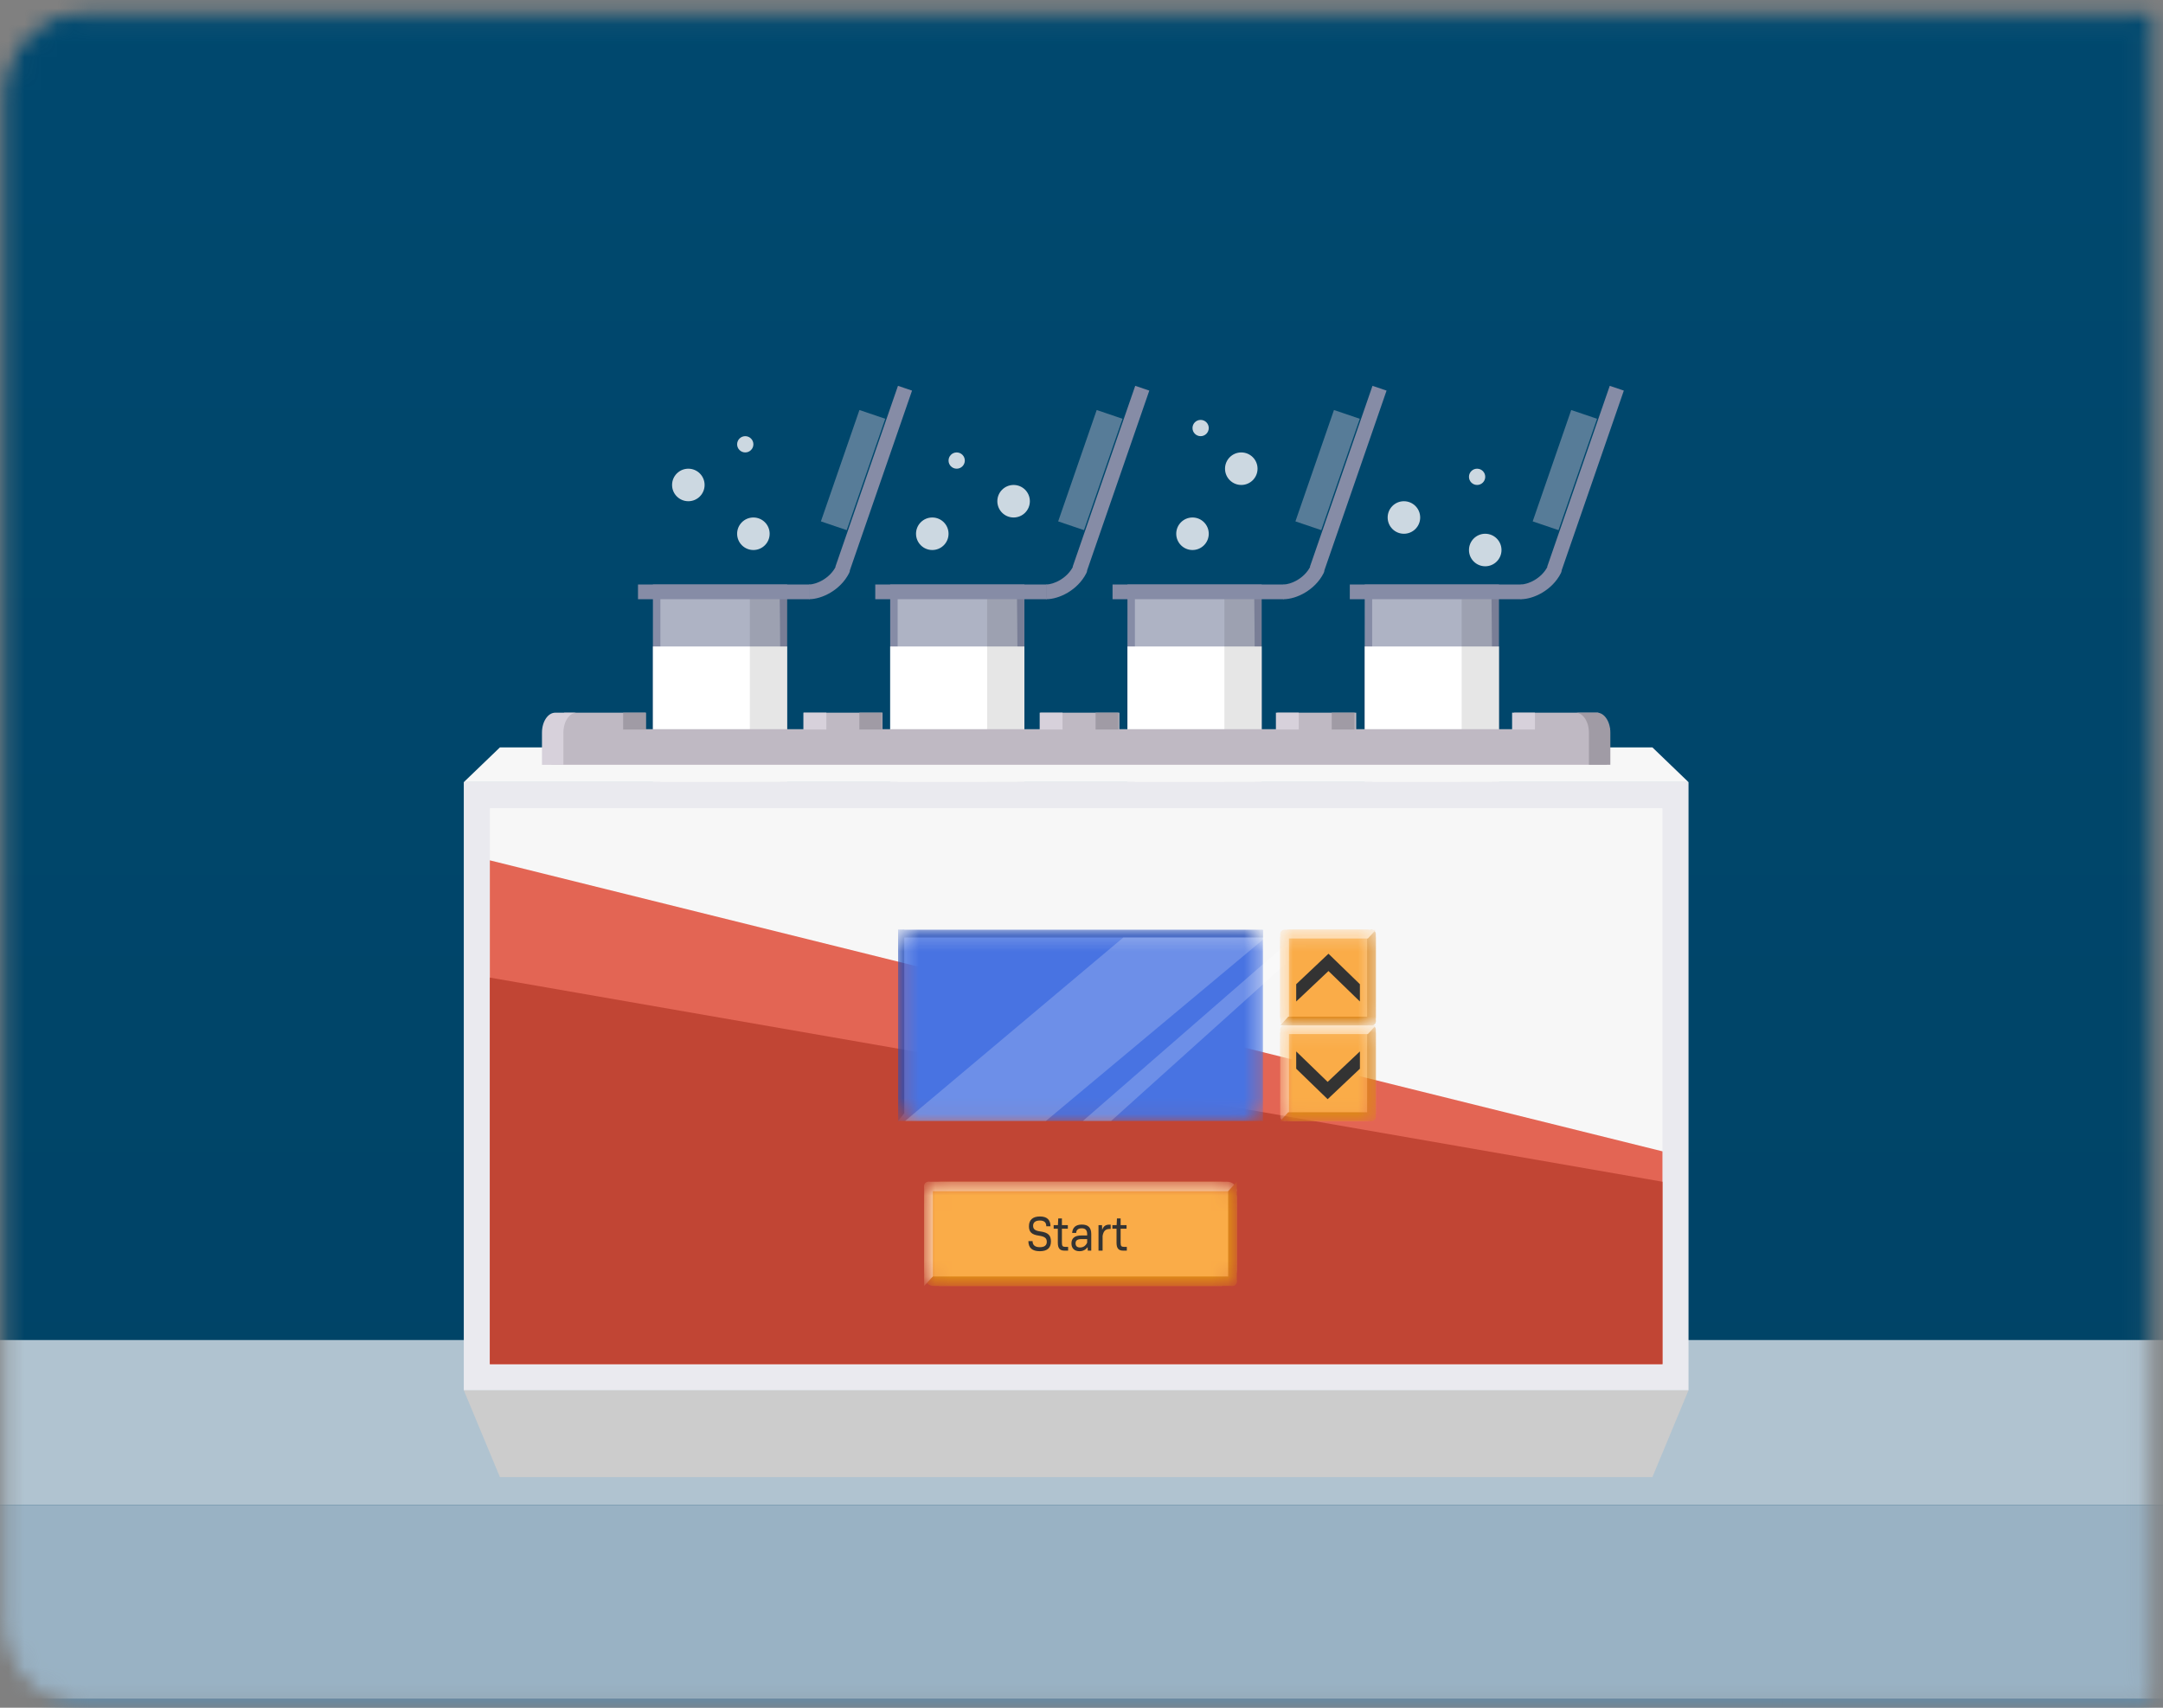 <svg width="133" height="105" viewBox="0 0 133 105" fill="none" xmlns="http://www.w3.org/2000/svg">
<rect x="0" y="0" width="133" height="105" fill="#808080" stroke="none"/>
<mask id="mask0" mask-type="alpha" maskUnits="userSpaceOnUse" x="0" y="0" width="133" height="105">
<path d="M5.325 1.318H131.825V104.318H5.325C2.839 104.318 0.825 102.304 0.825 99.818V5.818C0.825 3.333 2.839 1.318 5.325 1.318Z" fill="#003E6B" stroke="#668BA6"/>
</mask>
<g mask="url(#mask0)">
<g clip-path="url(#clip0)">
<rect width="205" height="132" transform="translate(0.325 0.818)" fill="#336589"/>
<path opacity="0.3" d="M102.345 85.401L70.524 69.222L-14.387 123.527L21.113 142.43L102.345 85.401Z" fill="#C4C4C4"/>
<path opacity="0.1" d="M66.526 -20.007L221.635 46.954L210.761 105.585L113.858 62.013L102.345 85.401L70.683 69.382L66.526 -20.007Z" fill="#AAAAAA"/>
<path opacity="0.2" d="M102.345 85.081L114.658 61.692L38.17 112.794L37.263 113.435L19.034 144.032L102.345 85.081Z" fill="#D0D0D0"/>
<path d="M114.498 62.013L38.382 112.794L39.022 112.954L84.915 134.26L220.356 145.634L212.68 106.547L114.498 62.013Z" fill="#C4C4C4" fill-opacity="0.3"/>
<path d="M66.846 -16.803L70.684 69.222L0.165 114.236L-8.63 116.799V23.887L66.846 -16.803Z" fill="white" fill-opacity="0.1"/>
<path d="M208.523 41.828L90.192 -10.396L34.865 -0.143L-3.513 21.323L-6.071 27.09L-11.188 33.177" stroke="#F2F2F2" stroke-opacity="0.3" stroke-width="6"/>
<path opacity="0.4" d="M224.513 112.746L114.214 61.507L41.388 112.108L41.261 112.023L130.534 153.559L158.342 153.644H224.513V112.746Z" fill="#B2D3DC"/>
<path opacity="0.8" d="M160.551 153.601L41.261 96.935L114.214 46.313L224.513 97.553V153.601H160.551Z" fill="#B2D3DC"/>
<path opacity="0.2" d="M224.514 112.746L114.214 61.507V46.313L224.514 97.553V112.746Z" fill="#B2D3DC"/>
<path opacity="0.5" d="M130.648 153.643L41.261 112.153V96.935L160.231 153.483L130.648 153.643Z" fill="#B2D3DC"/>
<path opacity="0.5" d="M94.03 64.095L114.178 50.158V63.614L94.03 77.551V64.095Z" fill="#376B79"/>
<path opacity="0.6" d="M120.894 53.042L114.178 50.158V63.614L120.894 66.498V53.042Z" fill="#2E5D6B"/>
<path opacity="0.7" d="M120.894 66.498L114.178 63.614L93.87 77.711L100.426 80.595L120.894 66.498Z" fill="#2E5D6B"/>
<path opacity="0.5" d="M71.003 80.435L91.152 66.498V79.954L71.003 93.891V80.435Z" fill="#376B79"/>
<path opacity="0.6" d="M97.868 69.382L91.152 66.498V79.954L97.868 82.838V69.382Z" fill="#2E5D6B"/>
<path opacity="0.7" d="M97.868 82.838L91.152 79.954L71.003 93.891L77.4 96.935L97.868 82.838Z" fill="#2E5D6B"/>
<path opacity="0.5" d="M48.296 96.134L68.445 82.197V95.654L48.296 109.751V96.134Z" fill="#376B79"/>
<path opacity="0.6" d="M75.161 85.081L68.445 82.197V95.654L75.161 98.537V85.081Z" fill="#2E5D6B"/>
<path opacity="0.7" d="M75.161 98.537L68.445 95.653L48.296 109.75L54.693 112.634L75.161 98.537Z" fill="#2E5D6B"/>
<path d="M217.158 86.683L69.085 19.401L-5.112 59.77V137.945L23.831 135.863C23.831 135.863 36.944 113.756 37.263 113.435C37.583 113.115 38.223 112.634 38.703 112.795C39.182 112.955 87.954 135.863 87.954 135.863L211.082 137.945L217.158 86.683Z" fill="#00AEEF" fill-opacity="0.3"/>
<path d="M168.866 136.023L-4.153 60.091L-9.589 136.023H23.671C23.671 136.023 36.783 114.397 37.103 113.596C37.423 112.795 38.383 112.635 39.022 112.955C39.662 113.275 82.996 133.46 82.996 133.46L168.866 136.023Z" fill="#00AEEF" fill-opacity="0.3"/>
</g>
<path d="M447.325 -329.182H-336.675V300.547H447.325V-329.182Z" fill="url(#paint0_linear)"/>
<path d="M-312.649 93.167V263.877H-202.547V144.386H347.051V263.877H353.751V93.167H-312.649Z" fill="#668BA6"/>
<path d="M353.322 92.538H-324.199V104.437H353.322V92.538Z" fill="#99B2C4"/>
<g opacity="0.2">
<g opacity="0.2">
<path opacity="0.2" d="M109.606 104.438H-238.57V111.765H109.606V104.438Z" fill="#7D7D7D"/>
</g>
</g>
<path d="M353.322 82.391H-313.53L-324.199 92.538H353.322V82.391Z" fill="#B0C3D0"/>
</g>
<path d="M44.278 61.533C43.872 61.533 43.252 61.386 42.91 61.28C42.567 61.175 42.289 59.952 42.289 59.952C41.391 56.496 40.175 51.41 40.148 48.345C40.142 47.737 40.147 35.938 40.147 35.938H40.835H48.401V48.345C48.401 51.511 46.973 56.496 46.075 59.952C46.075 59.952 45.797 61.175 45.455 61.28C45.112 61.386 44.492 61.533 44.086 61.533" fill="#868CA6"/>
<path opacity="0.7" d="M44.253 61.108C43.89 61.108 43.334 60.982 43.034 60.876C42.735 60.792 42.478 59.675 42.478 59.675C41.666 56.577 40.841 52.01 40.606 49.291C40.606 47.892 40.606 37.574 40.606 37.574V36.583H47.942C47.942 36.583 48.071 47.858 47.942 49.291C47.707 52.01 46.692 56.556 45.879 59.654C45.879 59.654 45.622 60.75 45.323 60.855C45.023 60.94 44.467 61.087 44.104 61.087" fill="#C0C3D2"/>
<rect x="39.23" y="35.938" width="10.546" height="0.905" fill="#868CA6"/>
<rect x="40.148" y="39.749" width="8.253" height="7.238" fill="white"/>
<path d="M46.108 36.842H48.401C48.401 36.842 48.401 47.501 48.401 48.834C48.401 50.166 47.483 54.386 47.483 54.386C47.483 54.386 45.75 60.951 45.65 61.048C45.549 61.145 44.274 61.27 44.274 61.27L46.108 48.834V36.842Z" fill="black" fill-opacity="0.1"/>
<rect opacity="0.5" width="7.246" height="1.676" transform="matrix(-0.327 0.945 -0.947 -0.321 54.433 25.748)" fill="#AFB3C5"/>
<path fill-rule="evenodd" clip-rule="evenodd" d="M52.26 35.061L56.08 24.016L55.215 23.723L51.366 34.851L51.381 34.856C51.197 35.206 50.909 35.476 50.597 35.662C50.271 35.855 49.951 35.937 49.746 35.937V36.842C50.151 36.842 50.631 36.697 51.067 36.438C51.509 36.175 51.938 35.777 52.212 35.234C52.241 35.178 52.256 35.119 52.26 35.061Z" fill="#868CA6"/>
<path d="M58.867 61.533C58.461 61.533 57.841 61.386 57.498 61.28C57.156 61.175 56.878 59.952 56.878 59.952C55.98 56.496 54.764 51.41 54.736 48.345C54.731 47.737 54.736 35.938 54.736 35.938H55.424H62.989V48.345C62.989 51.511 61.562 56.496 60.664 59.952C60.664 59.952 60.386 61.175 60.044 61.28C59.701 61.386 59.081 61.533 58.675 61.533" fill="#868CA6"/>
<path opacity="0.7" d="M58.842 61.108C58.479 61.108 57.923 60.982 57.623 60.876C57.324 60.792 57.067 59.675 57.067 59.675C56.254 56.577 55.43 52.01 55.195 49.291C55.195 47.892 55.195 37.574 55.195 37.574V36.583H62.531C62.531 36.583 62.659 47.858 62.531 49.291C62.296 52.01 61.28 56.556 60.468 59.654C60.468 59.654 60.211 60.75 59.912 60.855C59.612 60.94 59.056 61.087 58.693 61.087" fill="#C0C3D2"/>
<rect x="53.819" y="35.938" width="10.546" height="0.905" fill="#868CA6"/>
<rect x="54.736" y="39.749" width="8.253" height="7.238" fill="white"/>
<path d="M60.697 36.842H62.989C62.989 36.842 62.989 47.501 62.989 48.834C62.989 50.166 62.072 54.386 62.072 54.386C62.072 54.386 60.339 60.951 60.238 61.048C60.138 61.145 58.863 61.27 58.863 61.27L60.697 48.834V36.842Z" fill="black" fill-opacity="0.1"/>
<rect opacity="0.5" width="7.246" height="1.676" transform="matrix(-0.327 0.945 -0.947 -0.321 69.022 25.748)" fill="#AFB3C5"/>
<path fill-rule="evenodd" clip-rule="evenodd" d="M66.849 35.061L70.669 24.016L69.804 23.723L65.955 34.851L65.97 34.856C65.786 35.206 65.498 35.476 65.186 35.662C64.859 35.855 64.54 35.937 64.335 35.937V36.842C64.74 36.842 65.22 36.697 65.656 36.438C66.098 36.175 66.527 35.777 66.801 35.234C66.83 35.178 66.845 35.119 66.849 35.061Z" fill="#868CA6"/>
<path d="M73.457 61.533C73.05 61.533 72.43 61.386 72.088 61.28C71.746 61.175 71.468 59.952 71.468 59.952C70.569 56.496 69.353 51.41 69.326 48.345C69.32 47.737 69.326 35.938 69.326 35.938H70.013H77.579V48.345C77.579 51.511 76.151 56.496 75.253 59.952C75.253 59.952 74.975 61.175 74.633 61.28C74.291 61.386 73.67 61.533 73.264 61.533" fill="#868CA6"/>
<path opacity="0.7" d="M73.432 61.108C73.068 61.108 72.512 60.982 72.213 60.876C71.913 60.792 71.656 59.675 71.656 59.675C70.844 56.577 70.019 52.01 69.784 49.291C69.784 47.892 69.784 37.574 69.784 37.574V36.583H77.12C77.12 36.583 77.249 47.858 77.12 49.291C76.885 52.01 75.87 56.556 75.057 59.654C75.057 59.654 74.8 60.75 74.501 60.855C74.202 60.94 73.645 61.087 73.282 61.087" fill="#C0C3D2"/>
<rect x="68.409" y="35.938" width="10.546" height="0.905" fill="#868CA6"/>
<rect x="69.326" y="39.749" width="8.253" height="7.238" fill="white"/>
<path d="M75.286 36.842H77.579C77.579 36.842 77.579 47.501 77.579 48.834C77.579 50.166 76.662 54.386 76.662 54.386C76.662 54.386 74.928 60.951 74.828 61.048C74.727 61.145 73.452 61.27 73.452 61.27L75.286 48.834V36.842Z" fill="black" fill-opacity="0.1"/>
<rect opacity="0.5" width="7.246" height="1.676" transform="matrix(-0.327 0.945 -0.947 -0.321 83.611 25.748)" fill="#AFB3C5"/>
<path fill-rule="evenodd" clip-rule="evenodd" d="M81.438 35.061L85.258 24.016L84.393 23.723L80.544 34.851L80.559 34.856C80.375 35.206 80.087 35.476 79.775 35.662C79.449 35.855 79.129 35.937 78.924 35.937V36.842C79.329 36.842 79.809 36.697 80.245 36.438C80.687 36.175 81.117 35.777 81.391 35.234C81.419 35.178 81.434 35.119 81.438 35.061Z" fill="#868CA6"/>
<path d="M88.045 61.533C87.639 61.533 87.019 61.386 86.677 61.28C86.334 61.175 86.056 59.952 86.056 59.952C85.158 56.496 83.942 51.41 83.915 48.345C83.909 47.737 83.915 35.938 83.915 35.938H84.602H92.168V48.345C92.168 51.511 90.74 56.496 89.842 59.952C89.842 59.952 89.564 61.175 89.222 61.28C88.879 61.386 88.259 61.533 87.853 61.533" fill="#868CA6"/>
<path opacity="0.7" d="M88.02 61.108C87.657 61.108 87.101 60.982 86.801 60.876C86.502 60.792 86.245 59.675 86.245 59.675C85.433 56.577 84.608 52.01 84.373 49.291C84.373 47.892 84.373 37.574 84.373 37.574V36.583H91.709C91.709 36.583 91.838 47.858 91.709 49.291C91.474 52.01 90.459 56.556 89.646 59.654C89.646 59.654 89.389 60.75 89.09 60.855C88.79 60.94 88.234 61.087 87.871 61.087" fill="#C0C3D2"/>
<rect x="82.998" y="35.938" width="10.546" height="0.905" fill="#868CA6"/>
<rect x="83.915" y="39.749" width="8.253" height="7.238" fill="white"/>
<path d="M89.875 36.842H92.168C92.168 36.842 92.168 47.501 92.168 48.834C92.168 50.166 91.251 54.386 91.251 54.386C91.251 54.386 89.517 60.951 89.417 61.048C89.316 61.145 88.041 61.27 88.041 61.27L89.875 48.834V36.842Z" fill="black" fill-opacity="0.1"/>
<rect opacity="0.5" width="7.246" height="1.676" transform="matrix(-0.327 0.945 -0.947 -0.321 98.2 25.748)" fill="#AFB3C5"/>
<path fill-rule="evenodd" clip-rule="evenodd" d="M96.027 35.061L99.847 24.016L98.982 23.723L95.133 34.851L95.148 34.856C94.964 35.206 94.676 35.476 94.364 35.662C94.038 35.855 93.718 35.937 93.513 35.937V36.842C93.918 36.842 94.398 36.697 94.834 36.438C95.276 36.175 95.705 35.777 95.98 35.234C96.008 35.178 96.023 35.119 96.027 35.061Z" fill="#868CA6"/>
<circle cx="46.325" cy="32.818" r="1" fill="#CCD8E1"/>
<circle cx="42.325" cy="29.818" r="1" fill="#CCD8E1"/>
<circle cx="45.825" cy="27.318" r="0.5" fill="#CCD8E1"/>
<circle cx="57.325" cy="32.818" r="1" fill="#CCD8E1"/>
<circle cx="62.325" cy="30.818" r="1" fill="#CCD8E1"/>
<circle cx="58.825" cy="28.318" r="0.5" fill="#CCD8E1"/>
<circle cx="73.325" cy="32.818" r="1" fill="#CCD8E1"/>
<circle cx="91.325" cy="33.818" r="1" fill="#CCD8E1"/>
<circle cx="86.325" cy="31.818" r="1" fill="#CCD8E1"/>
<circle cx="76.325" cy="28.818" r="1" fill="#CCD8E1"/>
<circle cx="73.825" cy="26.318" r="0.5" fill="#CCD8E1"/>
<circle cx="90.825" cy="29.318" r="0.5" fill="#CCD8E1"/>
<path d="M103.825 85.478H28.518L30.739 90.819H101.604L103.825 85.478Z" fill="#CCCCCC"/>
<path d="M28.518 48.09H103.825L101.604 45.954H30.739L28.518 48.09Z" fill="#F7F7F7"/>
<path d="M103.825 48.092H28.518V85.478H103.825V48.092Z" fill="#EAEAEF"/>
<path d="M102.223 49.693H30.12V83.875H102.223V49.693Z" fill="#F7F7F7"/>
<path d="M102.223 70.79L30.12 52.898V83.875H102.223V70.79Z" fill="#E36554"/>
<path d="M102.223 72.659L30.12 60.107V83.874H102.223V72.659Z" fill="#C14534"/>
<path d="M98.802 44.832L98.535 44.104L98.268 43.818H98.001H97.467H93.101V44.832H83.392V43.818H78.538V44.832H68.829V43.818H63.974V44.832H54.265V43.818H49.411V44.832H39.702V43.818H37.378H36.577H36.042H35.241H34.707L34.173 44.104C33.691 44.104 33.906 44.853 33.906 45.533L33.906 47.023H98.802V45.247C98.802 44.568 99.287 44.832 98.802 44.832Z" fill="#BFB9C3"/>
<path d="M65.334 43.818H63.929V44.854H65.334V43.818Z" fill="#D7D1DB"/>
<path d="M94.382 43.818H92.977V44.854H94.382V43.818Z" fill="#D7D1DB"/>
<path d="M79.859 43.818H78.454V44.854H79.859V43.818Z" fill="#D7D1DB"/>
<path d="M50.811 43.818H49.406V44.854H50.811V43.818Z" fill="#D7D1DB"/>
<path d="M35.461 43.819H34.143C33.692 43.819 33.325 44.368 33.325 45.048V47.024H34.643V45.048C34.643 44.368 35.008 43.819 35.461 43.819Z" fill="#D7D1DB"/>
<path d="M68.77 43.818H67.366V44.854H68.77V43.818Z" fill="#A09BA5"/>
<path d="M39.721 43.819H38.317V44.855H39.721V43.819Z" fill="#A09BA5"/>
<path d="M54.245 43.818H52.84V44.854H54.245V43.818Z" fill="#A09BA5"/>
<path d="M83.292 43.818H81.887V44.854H83.292V43.818Z" fill="#A09BA5"/>
<path d="M96.882 43.818H98.2C98.651 43.818 99.018 44.367 99.018 45.047V47.023H97.7V45.047C97.7 44.367 97.335 43.818 96.882 43.818Z" fill="#A09BA5"/>
<mask id="mask1" mask-type="alpha" maskUnits="userSpaceOnUse" x="55" y="57" width="23" height="12">
<rect x="55.223" y="57.171" width="22.432" height="11.75" rx="1" fill="#C4C4C4"/>
</mask>
<g mask="url(#mask1)">
<path d="M77.655 57.171H55.223V68.921H77.655V57.171Z" fill="#4873E2"/>
<rect x="55.223" y="57.173" width="22.432" height="0.47" fill="#254FBB"/>
<path d="M55.223 68.92L55.223 57.17L55.603 57.17L55.603 68.45L55.223 68.92Z" fill="#254FBB"/>
</g>
<path opacity="0.2" d="M69.073 57.641L55.657 68.921H64.313L77.817 57.641H69.073Z" fill="white"/>
<path opacity="0.2" d="M79.548 57.641L66.588 68.921H68.323L80.859 57.641H79.548Z" fill="white"/>
<mask id="mask2" mask-type="alpha" maskUnits="userSpaceOnUse" x="78" y="57" width="7" height="7">
<path d="M78.723 57.66C78.723 57.39 78.942 57.171 79.212 57.171H84.108C84.379 57.171 84.598 57.39 84.598 57.66V62.556C84.598 62.827 84.379 63.046 84.108 63.046H79.212C78.942 63.046 78.723 62.827 78.723 62.556V57.66Z" fill="#80CCE8"/>
</mask>
<g mask="url(#mask2)">
<path d="M78.723 57.66C78.723 57.39 78.942 57.171 79.212 57.171H84.108C84.379 57.171 84.598 57.39 84.598 57.66V62.556C84.598 62.827 84.379 63.046 84.108 63.046H79.212C78.942 63.046 78.723 62.827 78.723 62.556V57.66Z" fill="#FAAC48"/>
<path d="M78.723 57.416C78.723 57.281 78.842 57.171 78.99 57.171V57.171C79.137 57.171 79.257 57.281 79.257 57.416V62.801C79.257 62.936 79.137 63.046 78.99 63.046V63.046C78.842 63.046 78.723 62.936 78.723 62.801V57.416Z" fill="#FFD5A0"/>
<path d="M79.212 62.512H84.353C84.488 62.512 84.598 62.631 84.598 62.779V62.779C84.598 62.926 84.488 63.046 84.353 63.046H78.723L79.212 62.512Z" fill="#DD871A"/>
<path d="M84.331 63.046C84.183 63.046 84.064 62.936 84.064 62.801L84.064 57.416C84.064 57.281 84.183 57.171 84.331 57.171C84.478 57.171 84.598 57.281 84.598 57.416L84.598 62.801C84.598 62.936 84.478 63.046 84.331 63.046Z" fill="#DD871A"/>
<path d="M78.723 57.438C78.723 57.291 78.832 57.171 78.967 57.171H84.598L84.108 57.705H78.967C78.832 57.705 78.723 57.585 78.723 57.438V57.438Z" fill="#FFD5A0"/>
</g>
<path fill-rule="evenodd" clip-rule="evenodd" d="M79.702 60.514L81.686 58.64V59.703L79.702 61.577V60.514ZM83.618 60.514L81.686 58.64V59.703L83.618 61.577V60.514Z" fill="#333333"/>
<mask id="mask3" mask-type="alpha" maskUnits="userSpaceOnUse" x="78" y="63" width="7" height="6">
<path d="M78.723 63.535C78.723 63.265 78.942 63.046 79.212 63.046H84.108C84.379 63.046 84.598 63.265 84.598 63.535V68.431C84.598 68.702 84.379 68.921 84.108 68.921H79.212C78.942 68.921 78.723 68.702 78.723 68.431V63.535Z" fill="#80CCE8"/>
</mask>
<g mask="url(#mask3)">
<path d="M78.723 63.535C78.723 63.265 78.942 63.046 79.212 63.046H84.108C84.379 63.046 84.598 63.265 84.598 63.535V68.431C84.598 68.702 84.379 68.921 84.108 68.921H79.212C78.942 68.921 78.723 68.702 78.723 68.431V63.535Z" fill="#FAAC48"/>
<path d="M78.723 63.291C78.723 63.156 78.842 63.046 78.99 63.046V63.046C79.137 63.046 79.257 63.156 79.257 63.291V68.676C79.257 68.811 79.137 68.921 78.99 68.921V68.921C78.842 68.921 78.723 68.811 78.723 68.676V63.291Z" fill="#FFD5A0"/>
<path d="M79.212 68.387H84.353C84.488 68.387 84.598 68.506 84.598 68.654V68.654C84.598 68.801 84.488 68.921 84.353 68.921H78.723L79.212 68.387Z" fill="#DD871A"/>
<path d="M84.331 68.92C84.183 68.92 84.064 68.81 84.064 68.675L84.064 63.29C84.064 63.154 84.183 63.045 84.331 63.045V63.045C84.478 63.045 84.598 63.154 84.598 63.29L84.598 68.675C84.598 68.81 84.478 68.92 84.331 68.92V68.92Z" fill="#DD871A"/>
<path d="M78.723 63.313C78.723 63.166 78.832 63.046 78.967 63.046H84.598L84.108 63.58H78.967C78.832 63.58 78.723 63.46 78.723 63.313V63.313Z" fill="#FFD5A0"/>
</g>
<path fill-rule="evenodd" clip-rule="evenodd" d="M83.619 65.71L81.635 67.584L81.635 66.52L83.619 64.647L83.619 65.71ZM79.702 65.71L81.635 67.584L81.635 66.52L79.702 64.647L79.702 65.71Z" fill="#333333"/>
<mask id="mask4" mask-type="alpha" maskUnits="userSpaceOnUse" x="56" y="72" width="21" height="8">
<rect x="56.825" y="72.658" width="19.227" height="6.409" rx="1" fill="#FAAC48"/>
</mask>
<g mask="url(#mask4)">
<rect x="56.825" y="72.658" width="19.227" height="6.409" rx="1" fill="#FAAC48"/>
<path d="M56.825 72.95C56.825 72.789 56.956 72.658 57.117 72.658H75.47C75.792 72.658 76.052 72.919 76.052 73.241V73.241H57.117C56.956 73.241 56.825 73.11 56.825 72.95V72.95Z" fill="#FFD5A0"/>
<path d="M76.052 78.776C76.052 78.937 75.922 79.067 75.761 79.067L57.408 79.067C57.086 79.067 56.825 78.806 56.825 78.485V78.485L75.761 78.485C75.922 78.485 76.052 78.615 76.052 78.776V78.776Z" fill="#DD871A"/>
<path d="M57.092 72.658C56.945 72.658 56.825 72.778 56.825 72.925L56.825 79.067L57.359 78.485L57.359 72.925C57.359 72.778 57.24 72.658 57.092 72.658V72.658Z" fill="#FFD5A0"/>
<path d="M75.785 79.067C75.933 79.067 76.052 78.948 76.052 78.8L76.052 72.658L75.518 73.241L75.518 78.8C75.518 78.948 75.638 79.067 75.785 79.067V79.067Z" fill="#DD871A"/>
</g>
<path d="M63.937 76.931C64.392 76.931 64.621 76.731 64.621 76.327C64.621 75.951 64.444 75.781 63.974 75.717C63.644 75.672 63.524 75.575 63.524 75.368C63.524 75.159 63.67 75.044 63.937 75.044C64.206 75.044 64.335 75.159 64.335 75.399H64.593C64.593 74.995 64.375 74.795 63.945 74.795C63.507 74.795 63.269 75.001 63.269 75.396C63.269 75.751 63.435 75.912 63.882 75.975C64.24 76.027 64.366 76.13 64.366 76.352C64.366 76.57 64.223 76.683 63.939 76.683C63.644 76.683 63.492 76.558 63.492 76.309H63.234C63.234 76.725 63.472 76.931 63.937 76.931Z" fill="#333333"/>
<path d="M65.448 76.895H65.677V76.664H65.508C65.339 76.664 65.296 76.613 65.296 76.409V75.547H65.66V75.329H65.296V74.916H65.07L65.05 75.329H64.789V75.547H65.044V76.406C65.044 76.749 65.164 76.895 65.448 76.895Z" fill="#333333"/>
<path d="M66.375 76.931C66.59 76.931 66.756 76.843 66.877 76.683L66.885 76.895H67.1V75.872C67.1 75.484 66.911 75.293 66.521 75.293C66.152 75.293 65.951 75.466 65.925 75.805H66.172C66.18 75.614 66.304 75.523 66.513 75.523C66.742 75.523 66.848 75.635 66.848 75.878V75.963H66.493C66.077 75.963 65.882 76.139 65.882 76.452C65.882 76.758 66.072 76.931 66.375 76.931ZM66.412 76.701C66.226 76.701 66.135 76.61 66.135 76.446C66.135 76.27 66.243 76.185 66.501 76.185H66.848V76.406C66.759 76.597 66.61 76.701 66.412 76.701Z" fill="#333333"/>
<path d="M67.545 76.895H67.797V75.994C67.846 75.693 67.98 75.563 68.221 75.563H68.295V75.299H68.195C67.98 75.299 67.846 75.399 67.771 75.62L67.76 75.329H67.545V76.895Z" fill="#333333"/>
<path d="M69.058 76.895H69.287V76.664H69.118C68.949 76.664 68.906 76.613 68.906 76.409V75.547H69.27V75.329H68.906V74.916H68.68L68.66 75.329H68.399V75.547H68.654V76.406C68.654 76.749 68.774 76.895 69.058 76.895Z" fill="#333333"/>
<defs>
<linearGradient id="paint0_linear" x1="55.325" y1="-329.182" x2="55.325" y2="300.547" gradientUnits="userSpaceOnUse">
<stop stop-color="#005C8C"/>
<stop offset="1" stop-color="#003754"/>
</linearGradient>
<clipPath id="clip0">
<rect width="205" height="132" fill="white" transform="translate(0.325 0.818)"/>
</clipPath>
</defs>
</svg>
